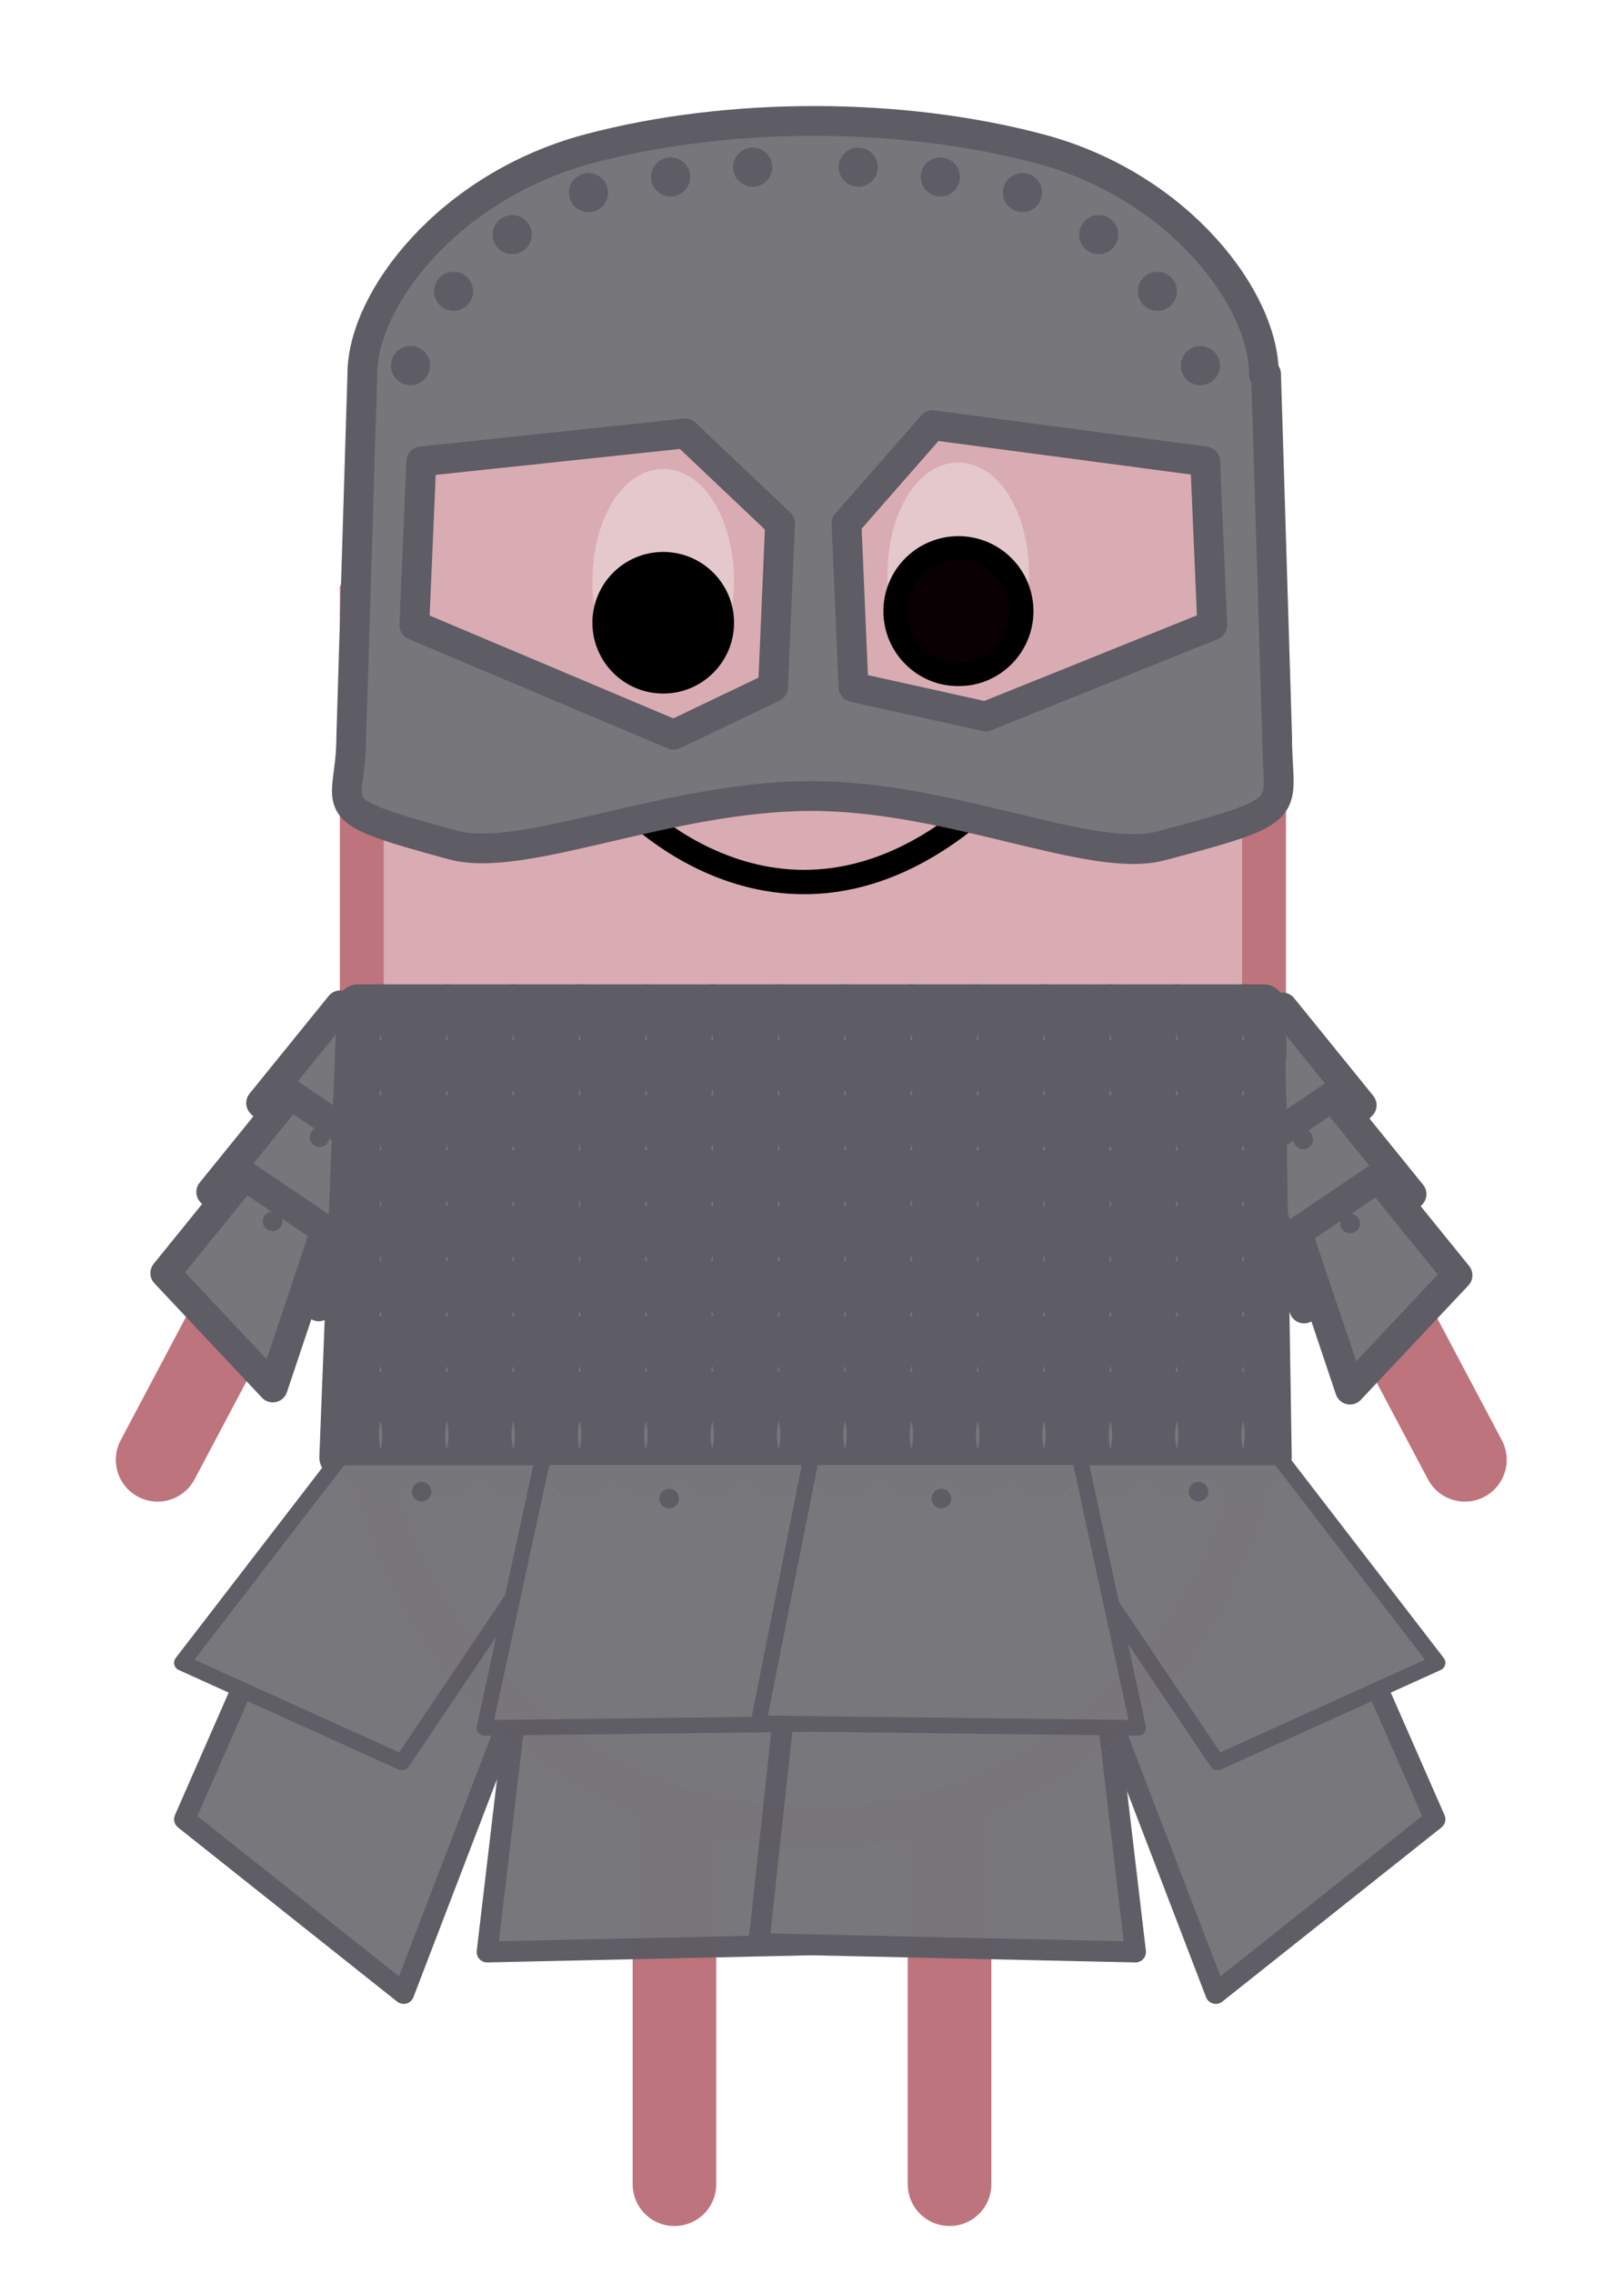 <?xml version="1.0" encoding="UTF-8" standalone="no"?>
<svg
   xmlns:dc="http://purl.org/dc/elements/1.1/"
   xmlns:cc="http://creativecommons.org/ns#"
   xmlns:rdf="http://www.w3.org/1999/02/22-rdf-syntax-ns#"
   xmlns:svg="http://www.w3.org/2000/svg"
   xmlns="http://www.w3.org/2000/svg"
   xmlns:sodipodi="http://sodipodi.sourceforge.net/DTD/sodipodi-0.dtd"
   xmlns:inkscape="http://www.inkscape.org/namespaces/inkscape"
   inkscape:export-ydpi="300"
   inkscape:export-xdpi="300"
   inkscape:export-filename="C:\Users\johan\Bohne.png"
   sodipodi:docname="original.svg"
   inkscape:version="1.0 (4035a4fb49, 2020-05-01)"
   id="svg8"
   version="1.1"
   viewBox="0 0 77.707 108.77"
   height="411.1"
   width="293.694">
  <defs
     id="defs2">
    <inkscape:path-effect
       effect="simplify"
       id="path-effect904"
       is_visible="true"
       lpeversion="1"
       steps="1"
       threshold="0.001"
       smooth_angles="360"
       helper_size="0"
       simplify_individual_paths="false"
       simplify_just_coalesce="false" />
    <inkscape:path-effect
       effect="simplify"
       id="path-effect900"
       is_visible="true"
       lpeversion="1"
       steps="1"
       threshold="0.001"
       smooth_angles="360"
       helper_size="0"
       simplify_individual_paths="false"
       simplify_just_coalesce="false" />
    <pattern
       patternUnits="userSpaceOnUse"
       width="28.058"
       height="34.499"
       patternTransform="translate(-176.77,201.532)"
       id="pattern3137">
      <g
         style="fill:none;fill-opacity:1"
         id="g3096"
         transform="matrix(3.78,0,0,3.78,176.77,-201.532)">
        <ellipse
           style="fill:none;fill-opacity:1;fill-rule:nonzero;stroke:#5e5c64;stroke-width:0.371;stroke-linecap:round;stroke-linejoin:round;stroke-miterlimit:4;stroke-dasharray:none;paint-order:stroke fill markers"
           id="path3024"
           cx="-45.837"
           cy="55.058"
           rx="0.748"
           ry="1.551" />
        <ellipse
           ry="1.551"
           rx="0.748"
           cy="55.058"
           cx="-43.985"
           id="ellipse3026"
           style="fill:none;fill-opacity:1;fill-rule:nonzero;stroke:#5e5c64;stroke-width:0.371;stroke-linecap:round;stroke-linejoin:round;stroke-miterlimit:4;stroke-dasharray:none;paint-order:stroke fill markers" />
        <ellipse
           style="fill:none;fill-opacity:1;fill-rule:nonzero;stroke:#5e5c64;stroke-width:0.371;stroke-linecap:round;stroke-linejoin:round;stroke-miterlimit:4;stroke-dasharray:none;paint-order:stroke fill markers"
           id="ellipse3028"
           cx="-43.985"
           cy="55.058"
           rx="0.748"
           ry="1.551" />
        <ellipse
           ry="1.551"
           rx="0.748"
           cy="55.058"
           cx="-42.133"
           id="ellipse3030"
           style="fill:none;fill-opacity:1;fill-rule:nonzero;stroke:#5e5c64;stroke-width:0.371;stroke-linecap:round;stroke-linejoin:round;stroke-miterlimit:4;stroke-dasharray:none;paint-order:stroke fill markers" />
        <ellipse
           style="fill:none;fill-opacity:1;fill-rule:nonzero;stroke:#5e5c64;stroke-width:0.371;stroke-linecap:round;stroke-linejoin:round;stroke-miterlimit:4;stroke-dasharray:none;paint-order:stroke fill markers"
           id="ellipse3032"
           cx="-40.28"
           cy="55.058"
           rx="0.748"
           ry="1.551" />
        <ellipse
           ry="1.551"
           rx="0.748"
           cy="55.058"
           cx="-40.28"
           id="ellipse3034"
           style="fill:none;fill-opacity:1;fill-rule:nonzero;stroke:#5e5c64;stroke-width:0.371;stroke-linecap:round;stroke-linejoin:round;stroke-miterlimit:4;stroke-dasharray:none;paint-order:stroke fill markers" />
        <ellipse
           ry="1.551"
           rx="0.748"
           cy="56.91"
           cx="-45.837"
           id="ellipse3036"
           style="fill:none;fill-opacity:1;fill-rule:nonzero;stroke:#5e5c64;stroke-width:0.371;stroke-linecap:round;stroke-linejoin:round;stroke-miterlimit:4;stroke-dasharray:none;paint-order:stroke fill markers" />
        <ellipse
           style="fill:none;fill-opacity:1;fill-rule:nonzero;stroke:#5e5c64;stroke-width:0.371;stroke-linecap:round;stroke-linejoin:round;stroke-miterlimit:4;stroke-dasharray:none;paint-order:stroke fill markers"
           id="ellipse3038"
           cx="-43.985"
           cy="56.91"
           rx="0.748"
           ry="1.551" />
        <ellipse
           ry="1.551"
           rx="0.748"
           cy="56.91"
           cx="-43.985"
           id="ellipse3040"
           style="fill:none;fill-opacity:1;fill-rule:nonzero;stroke:#5e5c64;stroke-width:0.371;stroke-linecap:round;stroke-linejoin:round;stroke-miterlimit:4;stroke-dasharray:none;paint-order:stroke fill markers" />
        <ellipse
           style="fill:none;fill-opacity:1;fill-rule:nonzero;stroke:#5e5c64;stroke-width:0.371;stroke-linecap:round;stroke-linejoin:round;stroke-miterlimit:4;stroke-dasharray:none;paint-order:stroke fill markers"
           id="ellipse3042"
           cx="-42.133"
           cy="56.91"
           rx="0.748"
           ry="1.551" />
        <ellipse
           ry="1.551"
           rx="0.748"
           cy="56.91"
           cx="-40.28"
           id="ellipse3044"
           style="fill:none;fill-opacity:1;fill-rule:nonzero;stroke:#5e5c64;stroke-width:0.371;stroke-linecap:round;stroke-linejoin:round;stroke-miterlimit:4;stroke-dasharray:none;paint-order:stroke fill markers" />
        <ellipse
           style="fill:none;fill-opacity:1;fill-rule:nonzero;stroke:#5e5c64;stroke-width:0.371;stroke-linecap:round;stroke-linejoin:round;stroke-miterlimit:4;stroke-dasharray:none;paint-order:stroke fill markers"
           id="ellipse3046"
           cx="-40.28"
           cy="56.91"
           rx="0.748"
           ry="1.551" />
        <ellipse
           style="fill:none;fill-opacity:1;fill-rule:nonzero;stroke:#5e5c64;stroke-width:0.371;stroke-linecap:round;stroke-linejoin:round;stroke-miterlimit:4;stroke-dasharray:none;paint-order:stroke fill markers"
           id="ellipse3048"
           cx="-45.837"
           cy="58.795"
           rx="0.748"
           ry="1.551" />
        <ellipse
           ry="1.551"
           rx="0.748"
           cy="58.795"
           cx="-43.985"
           id="ellipse3050"
           style="fill:none;fill-opacity:1;fill-rule:nonzero;stroke:#5e5c64;stroke-width:0.371;stroke-linecap:round;stroke-linejoin:round;stroke-miterlimit:4;stroke-dasharray:none;paint-order:stroke fill markers" />
        <ellipse
           style="fill:none;fill-opacity:1;fill-rule:nonzero;stroke:#5e5c64;stroke-width:0.371;stroke-linecap:round;stroke-linejoin:round;stroke-miterlimit:4;stroke-dasharray:none;paint-order:stroke fill markers"
           id="ellipse3052"
           cx="-43.985"
           cy="58.795"
           rx="0.748"
           ry="1.551" />
        <ellipse
           ry="1.551"
           rx="0.748"
           cy="58.795"
           cx="-42.133"
           id="ellipse3054"
           style="fill:none;fill-opacity:1;fill-rule:nonzero;stroke:#5e5c64;stroke-width:0.371;stroke-linecap:round;stroke-linejoin:round;stroke-miterlimit:4;stroke-dasharray:none;paint-order:stroke fill markers" />
        <ellipse
           style="fill:none;fill-opacity:1;fill-rule:nonzero;stroke:#5e5c64;stroke-width:0.371;stroke-linecap:round;stroke-linejoin:round;stroke-miterlimit:4;stroke-dasharray:none;paint-order:stroke fill markers"
           id="ellipse3056"
           cx="-40.28"
           cy="58.795"
           rx="0.748"
           ry="1.551" />
        <ellipse
           ry="1.551"
           rx="0.748"
           cy="58.795"
           cx="-40.28"
           id="ellipse3058"
           style="fill:none;fill-opacity:1;fill-rule:nonzero;stroke:#5e5c64;stroke-width:0.371;stroke-linecap:round;stroke-linejoin:round;stroke-miterlimit:4;stroke-dasharray:none;paint-order:stroke fill markers" />
        <ellipse
           ry="1.551"
           rx="0.748"
           cy="60.714"
           cx="-45.837"
           id="ellipse3060"
           style="fill:none;fill-opacity:1;fill-rule:nonzero;stroke:#5e5c64;stroke-width:0.371;stroke-linecap:round;stroke-linejoin:round;stroke-miterlimit:4;stroke-dasharray:none;paint-order:stroke fill markers" />
        <ellipse
           style="fill:none;fill-opacity:1;fill-rule:nonzero;stroke:#5e5c64;stroke-width:0.371;stroke-linecap:round;stroke-linejoin:round;stroke-miterlimit:4;stroke-dasharray:none;paint-order:stroke fill markers"
           id="ellipse3062"
           cx="-43.985"
           cy="60.714"
           rx="0.748"
           ry="1.551" />
        <ellipse
           ry="1.551"
           rx="0.748"
           cy="60.714"
           cx="-43.985"
           id="ellipse3064"
           style="fill:none;fill-opacity:1;fill-rule:nonzero;stroke:#5e5c64;stroke-width:0.371;stroke-linecap:round;stroke-linejoin:round;stroke-miterlimit:4;stroke-dasharray:none;paint-order:stroke fill markers" />
        <ellipse
           style="fill:none;fill-opacity:1;fill-rule:nonzero;stroke:#5e5c64;stroke-width:0.371;stroke-linecap:round;stroke-linejoin:round;stroke-miterlimit:4;stroke-dasharray:none;paint-order:stroke fill markers"
           id="ellipse3066"
           cx="-42.133"
           cy="60.714"
           rx="0.748"
           ry="1.551" />
        <ellipse
           ry="1.551"
           rx="0.748"
           cy="60.714"
           cx="-40.28"
           id="ellipse3068"
           style="fill:none;fill-opacity:1;fill-rule:nonzero;stroke:#5e5c64;stroke-width:0.371;stroke-linecap:round;stroke-linejoin:round;stroke-miterlimit:4;stroke-dasharray:none;paint-order:stroke fill markers" />
        <ellipse
           style="fill:none;fill-opacity:1;fill-rule:nonzero;stroke:#5e5c64;stroke-width:0.371;stroke-linecap:round;stroke-linejoin:round;stroke-miterlimit:4;stroke-dasharray:none;paint-order:stroke fill markers"
           id="ellipse3070"
           cx="-40.28"
           cy="60.714"
           rx="0.748"
           ry="1.551" />
      </g>
    </pattern>
  </defs>
  <sodipodi:namedview
     inkscape:snap-object-midpoints="true"
     units="px"
     fit-margin-bottom="20"
     fit-margin-right="20"
     fit-margin-left="20"
     fit-margin-top="20"
     lock-margins="false"
     inkscape:window-maximized="1"
     inkscape:window-y="-8"
     inkscape:window-x="-8"
     inkscape:window-height="1017"
     inkscape:window-width="1920"
     inkscape:snap-nodes="true"
     inkscape:object-paths="false"
     inkscape:snap-smooth-nodes="false"
     showgrid="false"
     inkscape:document-rotation="0"
     inkscape:current-layer="layer2"
     inkscape:document-units="mm"
     inkscape:cy="218.47019"
     inkscape:cx="116.60455"
     inkscape:zoom="2"
     inkscape:pageshadow="2"
     inkscape:pageopacity="0.0"
     borderopacity="1.0"
     bordercolor="#666666"
     pagecolor="#ffffff"
     id="base"
     showguides="true"
     inkscape:guide-bbox="true">
    <sodipodi:guide
       position="7.541,38.92"
       orientation="0,-1"
       id="guide899" />
    <sodipodi:guide
       id="guide881"
       orientation="1,0"
       position="38.82,102.43" />
  </sodipodi:namedview>
  <g
     sodipodi:insensitive="true"
     transform="translate(-38.136,-44.878)"
     style="display:inline"
     id="layer1"
     inkscape:groupmode="layer"
     inkscape:label="Body">
    <path
       style="fill:none;stroke:#be747c;stroke-width:4;stroke-linecap:round;stroke-linejoin:miter;stroke-miterlimit:4;stroke-dasharray:none;stroke-opacity:1"
       d="m 70.408,131.121 v 18.268"
       id="path903" />
    <path
       id="path905"
       d="m 83.571,131.121 v 18.268"
       style="fill:none;stroke:#be747c;stroke-width:4;stroke-linecap:round;stroke-linejoin:miter;stroke-miterlimit:4;stroke-dasharray:none;stroke-opacity:1" />
    <path
       transform="translate(-1.2708333e-6)"
       sodipodi:nodetypes="ccc"
       id="path72"
       d="m 55.976,95.281 -5.149,9.723 -5.149,9.723"
       style="display:inline;fill:#ff9955;stroke:#be747c;stroke-width:4;stroke-linecap:round;stroke-linejoin:miter;stroke-miterlimit:4;stroke-dasharray:none;stroke-opacity:1" />
    <path
       style="display:inline;fill:#be747c;stroke:#be747c;stroke-width:4;stroke-linecap:round;stroke-linejoin:miter;stroke-miterlimit:4;stroke-dasharray:none;stroke-opacity:1"
       d="m 97.932,95.281 5.149,9.723 5.149,9.723"
       id="path897"
       sodipodi:nodetypes="ccc"
       transform="translate(-1.2708333e-6)" />
    <path
       sodipodi:nodetypes="cccssccccc"
       id="path1031"
       style="fill:#d8acb2;stroke:#be747c;stroke-width:2.099;stroke-linecap:round;stroke-linejoin:bevel;stroke-miterlimit:4;stroke-dasharray:none;stroke-opacity:1"
       d="m 87.772,54.094 c 6.71,3.867 10.848,11.046 10.848,18.819 v 37.725 c 1.26e-4,7.705 -4.067,14.832 -10.684,18.724 -6.676,3.926 -14.932,3.962 -21.641,0.095 -6.71,-3.867 -10.848,-11.046 -10.848,-18.819 V 72.912 h 0.108 C 55.532,65.229 59.555,58.107 66.131,54.189 72.807,50.263 81.063,50.227 87.772,54.094 Z" />
    <path
       id="path1061"
       style="fill:#e5c8cb;fill-opacity:1;stroke:none;stroke-width:0.335;stroke-linecap:round;stroke-linejoin:bevel;stroke-miterlimit:4;stroke-dasharray:none;stroke-opacity:1"
       d="m 68.584,59.1 c -4.216,2.213 -4.137,5.204 -6.849,5.069 -2.436,-0.121 -0.148,-4.19 3.137,-6.4 3.442,-2.315 6.368,-3.649 8.551,-3.052 2.817,0.771 -3.336,3.593 -4.838,4.382 z"
       sodipodi:nodetypes="sssss" />
  </g>
  <g
     sodipodi:insensitive="true"
     style="display:inline"
     inkscape:label="Gesicht"
     id="layer4"
     inkscape:groupmode="layer">
    <g
       id="g1049"
       transform="translate(-41.279,-41.35)"
       style="display:inline">
      <path
         id="path1033"
         d="m 71.048,79.603 c 0,0 7.724,8.706 17.27,0.27"
         style="fill:none;stroke:#000000;stroke-width:1.165;stroke-linecap:round;stroke-linejoin:miter;stroke-miterlimit:4;stroke-dasharray:none;stroke-opacity:1" />
      <g
         id="g1047">
        <g
           id="g1039">
          <ellipse
             ry="4.644"
             rx="2.659"
             style="fill:#e5c8cb;fill-opacity:1;stroke:#e5c8cb;stroke-width:1.459;stroke-linecap:round;stroke-linejoin:bevel;stroke-miterlimit:4;stroke-dasharray:none;stroke-opacity:1"
             id="ellipse1035"
             cx="73.014"
             cy="69.163" />
          <circle
             r="2.806"
             cy="71.147"
             cx="73.014"
             id="circle1037"
             style="fill:#000000;fill-opacity:1;stroke:#000000;stroke-width:1.165;stroke-linecap:round;stroke-linejoin:bevel;stroke-miterlimit:4;stroke-dasharray:none;stroke-opacity:1" />
        </g>
        <g
           id="g1045">
          <ellipse
             cy="68.854"
             cx="87.131"
             id="ellipse1041"
             style="fill:#e5c8cb;fill-opacity:1;stroke:#e5c8cb;stroke-width:1.459;stroke-linecap:round;stroke-linejoin:bevel;stroke-miterlimit:4;stroke-dasharray:none;stroke-opacity:1"
             rx="2.659"
             ry="4.644" />
          <circle
             r="3.007"
             cy="70.593"
             cx="87.139"
             id="circle1043"
             style="fill:#0a0003;fill-opacity:1;stroke:#000000;stroke-width:1.165;stroke-linecap:round;stroke-linejoin:bevel;stroke-miterlimit:4;stroke-dasharray:none;stroke-opacity:1" />
        </g>
      </g>
    </g>
  </g>
  <g
     style="display:inline"
     inkscape:groupmode="layer"
     id="layer6"
     inkscape:label="Hat">
    <g
       id="g972">
      <g
         id="g3733">
        <path
           transform="scale(0.265)"
           id="path883"
           style="fill:#77767b;stroke:#5e5c64;stroke-width:5.378;stroke-linecap:round;stroke-linejoin:round;stroke-miterlimit:4;stroke-dasharray:none;stroke-opacity:1"
           d="m 147.371,21.836 c -14.125,-0.029 -28.265,1.636 -40.945,4.994 -25.359,6.717 -41,27.187 -41,40.689 l -2,65.529 c -4.76e-4,13.385 -6.631,12.766 18.381,19.525 12.754,3.447 38.788,-8.832 64.693,-8.841 25.342,-0.008 50.561,12.328 63.102,9.007 25.36,-6.717 21,-6.187 21,-19.689 l -2,-65.531 h -0.408 c 0.085,-13.346 -15.12,-33.718 -39.975,-40.525 -12.616,-3.41 -26.723,-5.13 -40.848,-5.158 z m -71.293,61.475 47.637,-5.055 17.133,16.239 -1.268,29.582 -17.935,8.585 -46.832,-19.771 z m 141.537,0 1.268,29.58 -40.906,16.474 -23.863,-5.288 -1.266,-29.582 15.527,-17.721 z"
           sodipodi:nodetypes="ssccsscccccscccccccccccccc" />
        <g
           id="g954">
          <g
             id="g924">
            <circle
               style="fill:#5e5c64;stroke:none;stroke-width:1.423;stroke-linecap:round;stroke-linejoin:round;stroke-miterlimit:4;stroke-dasharray:none;paint-order:stroke fill markers"
               id="path906"
               cx="19.644"
               cy="17.493"
               r="0.935" />
            <circle
               r="0.935"
               cy="13.938"
               cx="21.702"
               id="circle908"
               style="fill:#5e5c64;stroke:none;stroke-width:1.423;stroke-linecap:round;stroke-linejoin:round;stroke-miterlimit:4;stroke-dasharray:none;paint-order:stroke fill markers" />
            <circle
               style="fill:#5e5c64;stroke:none;stroke-width:1.423;stroke-linecap:round;stroke-linejoin:round;stroke-miterlimit:4;stroke-dasharray:none;paint-order:stroke fill markers"
               id="circle910"
               cx="24.509"
               cy="11.225"
               r="0.935" />
            <circle
               r="0.935"
               cy="9.215"
               cx="28.158"
               id="circle912"
               style="fill:#5e5c64;stroke:none;stroke-width:1.423;stroke-linecap:round;stroke-linejoin:round;stroke-miterlimit:4;stroke-dasharray:none;paint-order:stroke fill markers" />
            <circle
               style="fill:#5e5c64;stroke:none;stroke-width:1.423;stroke-linecap:round;stroke-linejoin:round;stroke-miterlimit:4;stroke-dasharray:none;paint-order:stroke fill markers"
               id="circle914"
               cx="32.087"
               cy="8.467"
               r="0.935" />
            <circle
               r="0.935"
               cy="7.999"
               cx="36.016"
               id="circle916"
               style="fill:#5e5c64;stroke:none;stroke-width:1.423;stroke-linecap:round;stroke-linejoin:round;stroke-miterlimit:4;stroke-dasharray:none;paint-order:stroke fill markers" />
          </g>
          <g
             transform="matrix(-1,0,0,1,77.082,0)"
             id="g938">
            <circle
               r="0.935"
               cy="17.493"
               cx="19.644"
               id="circle926"
               style="fill:#5e5c64;stroke:none;stroke-width:1.423;stroke-linecap:round;stroke-linejoin:round;stroke-miterlimit:4;stroke-dasharray:none;paint-order:stroke fill markers" />
            <circle
               style="fill:#5e5c64;stroke:none;stroke-width:1.423;stroke-linecap:round;stroke-linejoin:round;stroke-miterlimit:4;stroke-dasharray:none;paint-order:stroke fill markers"
               id="circle928"
               cx="21.702"
               cy="13.938"
               r="0.935" />
            <circle
               r="0.935"
               cy="11.225"
               cx="24.509"
               id="circle930"
               style="fill:#5e5c64;stroke:none;stroke-width:1.423;stroke-linecap:round;stroke-linejoin:round;stroke-miterlimit:4;stroke-dasharray:none;paint-order:stroke fill markers" />
            <circle
               style="fill:#5e5c64;stroke:none;stroke-width:1.423;stroke-linecap:round;stroke-linejoin:round;stroke-miterlimit:4;stroke-dasharray:none;paint-order:stroke fill markers"
               id="circle932"
               cx="28.158"
               cy="9.215"
               r="0.935" />
            <circle
               r="0.935"
               cy="8.467"
               cx="32.087"
               id="circle934"
               style="fill:#5e5c64;stroke:none;stroke-width:1.423;stroke-linecap:round;stroke-linejoin:round;stroke-miterlimit:4;stroke-dasharray:none;paint-order:stroke fill markers" />
            <circle
               style="fill:#5e5c64;stroke:none;stroke-width:1.423;stroke-linecap:round;stroke-linejoin:round;stroke-miterlimit:4;stroke-dasharray:none;paint-order:stroke fill markers"
               id="circle936"
               cx="36.016"
               cy="7.999"
               r="0.935" />
          </g>
        </g>
      </g>
    </g>
  </g>
  <g
     transform="translate(-38.136,-44.878)"
     style="display:inline"
     inkscape:label="Shirt"
     id="layer2"
     inkscape:groupmode="layer">
    <g
       transform="translate(38.046,44.757)"
       id="g3715">
      <g
         id="g1006">
        <path
           id="rect974"
           style="fill:#77767b;stroke:#5e5c64;stroke-width:1.423;stroke-linecap:round;stroke-linejoin:round;stroke-miterlimit:4;stroke-dasharray:none;paint-order:stroke fill markers"
           d="m 12.582,52.899 3.789,-4.677 3.882,2.619 -2.526,7.53 z"
           sodipodi:nodetypes="ccccc" />
        <path
           sodipodi:nodetypes="ccccc"
           d="m 10.196,57.156 3.789,-4.677 3.882,2.619 -2.526,7.53 z"
           style="fill:#77767b;stroke:#5e5c64;stroke-width:1.423;stroke-linecap:round;stroke-linejoin:round;stroke-miterlimit:4;stroke-dasharray:none;paint-order:stroke fill markers"
           id="path977" />
        <path
           id="path979"
           style="fill:#77767b;stroke:#5e5c64;stroke-width:1.423;stroke-linecap:round;stroke-linejoin:round;stroke-miterlimit:4;stroke-dasharray:none;paint-order:stroke fill markers"
           d="m 7.998,61.038 3.789,-4.677 3.882,2.619 -2.526,7.53 z"
           sodipodi:nodetypes="ccccc" />
        <circle
           r="0.468"
           cy="58.56"
           cx="13.134"
           id="circle908-8"
           style="fill:#5e5c64;stroke:none;stroke-width:0.712;stroke-linecap:round;stroke-linejoin:round;stroke-miterlimit:4;stroke-dasharray:none;paint-order:stroke fill markers" />
        <circle
           style="fill:#5e5c64;stroke:none;stroke-width:0.712;stroke-linecap:round;stroke-linejoin:round;stroke-miterlimit:4;stroke-dasharray:none;paint-order:stroke fill markers"
           id="circle996"
           cx="15.379"
           cy="54.537"
           r="0.468" />
        <circle
           r="0.468"
           cy="50.403"
           cx="17.84"
           id="circle998"
           style="fill:#5e5c64;stroke:none;stroke-width:0.712;stroke-linecap:round;stroke-linejoin:round;stroke-miterlimit:4;stroke-dasharray:none;paint-order:stroke fill markers" />
      </g>
      <g
         transform="matrix(-1,0,0,1,77.829,0.102)"
         id="g1020">
        <path
           sodipodi:nodetypes="ccccc"
           d="m 12.582,52.899 3.789,-4.677 3.882,2.619 -2.526,7.53 z"
           style="fill:#77767b;stroke:#5e5c64;stroke-width:1.423;stroke-linecap:round;stroke-linejoin:round;stroke-miterlimit:4;stroke-dasharray:none;paint-order:stroke fill markers"
           id="path1008" />
        <path
           id="path1010"
           style="fill:#77767b;stroke:#5e5c64;stroke-width:1.423;stroke-linecap:round;stroke-linejoin:round;stroke-miterlimit:4;stroke-dasharray:none;paint-order:stroke fill markers"
           d="m 10.196,57.156 3.789,-4.677 3.882,2.619 -2.526,7.53 z"
           sodipodi:nodetypes="ccccc" />
        <path
           sodipodi:nodetypes="ccccc"
           d="m 7.998,61.038 3.789,-4.677 3.882,2.619 -2.526,7.53 z"
           style="fill:#77767b;stroke:#5e5c64;stroke-width:1.423;stroke-linecap:round;stroke-linejoin:round;stroke-miterlimit:4;stroke-dasharray:none;paint-order:stroke fill markers"
           id="path1012" />
        <circle
           style="fill:#5e5c64;stroke:none;stroke-width:0.712;stroke-linecap:round;stroke-linejoin:round;stroke-miterlimit:4;stroke-dasharray:none;paint-order:stroke fill markers"
           id="circle1014"
           cx="13.134"
           cy="58.56"
           r="0.468" />
        <circle
           r="0.468"
           cy="54.537"
           cx="15.379"
           id="circle1016"
           style="fill:#5e5c64;stroke:none;stroke-width:0.712;stroke-linecap:round;stroke-linejoin:round;stroke-miterlimit:4;stroke-dasharray:none;paint-order:stroke fill markers" />
        <circle
           style="fill:#5e5c64;stroke:none;stroke-width:0.712;stroke-linecap:round;stroke-linejoin:round;stroke-miterlimit:4;stroke-dasharray:none;paint-order:stroke fill markers"
           id="circle1018"
           cx="17.84"
           cy="50.403"
           r="0.468" />
      </g>
      <path
         sodipodi:nodetypes="ccccc"
         d="m 17.214,48.222 h 43.345 l 0.339,21.628 H 16.37 Z"
         style="fill:#77767b;fill-opacity:1;stroke:#5e5c64;stroke-width:2;stroke-linecap:round;stroke-linejoin:round;stroke-miterlimit:4;stroke-dasharray:none;paint-order:stroke fill markers"
         id="rect1022" />
      <g
         id="g3214">
        <ellipse
           style="fill:#77767b;fill-opacity:1;fill-rule:nonzero;stroke:#5e5c64;stroke-width:2;stroke-linecap:round;stroke-linejoin:miter;stroke-miterlimit:4;stroke-dasharray:none;paint-order:stroke fill markers"
           id="path3170"
           cx="18.297"
           cy="50.272"
           rx="1.084"
           ry="2.05" />
        <ellipse
           ry="2.05"
           rx="1.084"
           cy="50.272"
           cx="21.472"
           id="ellipse3172"
           style="fill:#77767b;fill-opacity:1;fill-rule:nonzero;stroke:#5e5c64;stroke-width:2;stroke-linecap:round;stroke-linejoin:miter;stroke-miterlimit:4;stroke-dasharray:none;paint-order:stroke fill markers" />
        <ellipse
           style="fill:#77767b;fill-opacity:1;fill-rule:nonzero;stroke:#5e5c64;stroke-width:2;stroke-linecap:round;stroke-linejoin:miter;stroke-miterlimit:4;stroke-dasharray:none;paint-order:stroke fill markers"
           id="ellipse3174"
           cx="24.647"
           cy="50.272"
           rx="1.084"
           ry="2.05" />
        <ellipse
           ry="2.05"
           rx="1.084"
           cy="50.272"
           cx="27.822"
           id="ellipse3176"
           style="fill:#77767b;fill-opacity:1;fill-rule:nonzero;stroke:#5e5c64;stroke-width:2;stroke-linecap:round;stroke-linejoin:miter;stroke-miterlimit:4;stroke-dasharray:none;paint-order:stroke fill markers" />
        <ellipse
           style="fill:#77767b;fill-opacity:1;fill-rule:nonzero;stroke:#5e5c64;stroke-width:2;stroke-linecap:round;stroke-linejoin:miter;stroke-miterlimit:4;stroke-dasharray:none;paint-order:stroke fill markers"
           id="ellipse3178"
           cx="30.997"
           cy="50.272"
           rx="1.084"
           ry="2.05" />
        <ellipse
           ry="2.05"
           rx="1.084"
           cy="50.272"
           cx="34.172"
           id="ellipse3180"
           style="fill:#77767b;fill-opacity:1;fill-rule:nonzero;stroke:#5e5c64;stroke-width:2;stroke-linecap:round;stroke-linejoin:miter;stroke-miterlimit:4;stroke-dasharray:none;paint-order:stroke fill markers" />
        <ellipse
           style="fill:#77767b;fill-opacity:1;fill-rule:nonzero;stroke:#5e5c64;stroke-width:2;stroke-linecap:round;stroke-linejoin:miter;stroke-miterlimit:4;stroke-dasharray:none;paint-order:stroke fill markers"
           id="ellipse3182"
           cx="37.347"
           cy="50.272"
           rx="1.084"
           ry="2.05" />
        <ellipse
           ry="2.05"
           rx="1.084"
           cy="50.272"
           cx="40.522"
           id="ellipse3184"
           style="fill:#77767b;fill-opacity:1;fill-rule:nonzero;stroke:#5e5c64;stroke-width:2;stroke-linecap:round;stroke-linejoin:miter;stroke-miterlimit:4;stroke-dasharray:none;paint-order:stroke fill markers" />
        <ellipse
           style="fill:#77767b;fill-opacity:1;fill-rule:nonzero;stroke:#5e5c64;stroke-width:2;stroke-linecap:round;stroke-linejoin:miter;stroke-miterlimit:4;stroke-dasharray:none;paint-order:stroke fill markers"
           id="ellipse3186"
           cx="43.697"
           cy="50.272"
           rx="1.084"
           ry="2.05" />
        <ellipse
           ry="2.05"
           rx="1.084"
           cy="50.272"
           cx="46.872"
           id="ellipse3188"
           style="fill:#77767b;fill-opacity:1;fill-rule:nonzero;stroke:#5e5c64;stroke-width:2;stroke-linecap:round;stroke-linejoin:miter;stroke-miterlimit:4;stroke-dasharray:none;paint-order:stroke fill markers" />
        <ellipse
           style="fill:#77767b;fill-opacity:1;fill-rule:nonzero;stroke:#5e5c64;stroke-width:2;stroke-linecap:round;stroke-linejoin:miter;stroke-miterlimit:4;stroke-dasharray:none;paint-order:stroke fill markers"
           id="ellipse3190"
           cx="50.047"
           cy="50.272"
           rx="1.084"
           ry="2.05" />
        <ellipse
           ry="2.05"
           rx="1.084"
           cy="50.272"
           cx="53.222"
           id="ellipse3192"
           style="fill:#77767b;fill-opacity:1;fill-rule:nonzero;stroke:#5e5c64;stroke-width:2;stroke-linecap:round;stroke-linejoin:miter;stroke-miterlimit:4;stroke-dasharray:none;paint-order:stroke fill markers" />
        <ellipse
           style="fill:#77767b;fill-opacity:1;fill-rule:nonzero;stroke:#5e5c64;stroke-width:2;stroke-linecap:round;stroke-linejoin:miter;stroke-miterlimit:4;stroke-dasharray:none;paint-order:stroke fill markers"
           id="ellipse3194"
           cx="56.397"
           cy="50.272"
           rx="1.084"
           ry="2.05" />
        <ellipse
           ry="2.05"
           rx="1.084"
           cy="50.272"
           cx="59.572"
           id="ellipse3196"
           style="fill:#77767b;fill-opacity:1;fill-rule:nonzero;stroke:#5e5c64;stroke-width:2;stroke-linecap:round;stroke-linejoin:miter;stroke-miterlimit:4;stroke-dasharray:none;paint-order:stroke fill markers" />
      </g>
      <g
         transform="translate(0,2.646)"
         id="g3244">
        <ellipse
           ry="2.05"
           rx="1.084"
           cy="50.272"
           cx="18.297"
           id="ellipse3216"
           style="fill:#77767b;fill-opacity:1;fill-rule:nonzero;stroke:#5e5c64;stroke-width:2;stroke-linecap:round;stroke-linejoin:miter;stroke-miterlimit:4;stroke-dasharray:none;paint-order:stroke fill markers" />
        <ellipse
           style="fill:#77767b;fill-opacity:1;fill-rule:nonzero;stroke:#5e5c64;stroke-width:2;stroke-linecap:round;stroke-linejoin:miter;stroke-miterlimit:4;stroke-dasharray:none;paint-order:stroke fill markers"
           id="ellipse3218"
           cx="21.472"
           cy="50.272"
           rx="1.084"
           ry="2.05" />
        <ellipse
           ry="2.05"
           rx="1.084"
           cy="50.272"
           cx="24.647"
           id="ellipse3220"
           style="fill:#77767b;fill-opacity:1;fill-rule:nonzero;stroke:#5e5c64;stroke-width:2;stroke-linecap:round;stroke-linejoin:miter;stroke-miterlimit:4;stroke-dasharray:none;paint-order:stroke fill markers" />
        <ellipse
           style="fill:#77767b;fill-opacity:1;fill-rule:nonzero;stroke:#5e5c64;stroke-width:2;stroke-linecap:round;stroke-linejoin:miter;stroke-miterlimit:4;stroke-dasharray:none;paint-order:stroke fill markers"
           id="ellipse3222"
           cx="27.822"
           cy="50.272"
           rx="1.084"
           ry="2.05" />
        <ellipse
           ry="2.05"
           rx="1.084"
           cy="50.272"
           cx="30.997"
           id="ellipse3224"
           style="fill:#77767b;fill-opacity:1;fill-rule:nonzero;stroke:#5e5c64;stroke-width:2;stroke-linecap:round;stroke-linejoin:miter;stroke-miterlimit:4;stroke-dasharray:none;paint-order:stroke fill markers" />
        <ellipse
           style="fill:#77767b;fill-opacity:1;fill-rule:nonzero;stroke:#5e5c64;stroke-width:2;stroke-linecap:round;stroke-linejoin:miter;stroke-miterlimit:4;stroke-dasharray:none;paint-order:stroke fill markers"
           id="ellipse3226"
           cx="34.172"
           cy="50.272"
           rx="1.084"
           ry="2.05" />
        <ellipse
           ry="2.05"
           rx="1.084"
           cy="50.272"
           cx="37.347"
           id="ellipse3228"
           style="fill:#77767b;fill-opacity:1;fill-rule:nonzero;stroke:#5e5c64;stroke-width:2;stroke-linecap:round;stroke-linejoin:miter;stroke-miterlimit:4;stroke-dasharray:none;paint-order:stroke fill markers" />
        <ellipse
           style="fill:#77767b;fill-opacity:1;fill-rule:nonzero;stroke:#5e5c64;stroke-width:2;stroke-linecap:round;stroke-linejoin:miter;stroke-miterlimit:4;stroke-dasharray:none;paint-order:stroke fill markers"
           id="ellipse3230"
           cx="40.522"
           cy="50.272"
           rx="1.084"
           ry="2.05" />
        <ellipse
           ry="2.05"
           rx="1.084"
           cy="50.272"
           cx="43.697"
           id="ellipse3232"
           style="fill:#77767b;fill-opacity:1;fill-rule:nonzero;stroke:#5e5c64;stroke-width:2;stroke-linecap:round;stroke-linejoin:miter;stroke-miterlimit:4;stroke-dasharray:none;paint-order:stroke fill markers" />
        <ellipse
           style="fill:#77767b;fill-opacity:1;fill-rule:nonzero;stroke:#5e5c64;stroke-width:2;stroke-linecap:round;stroke-linejoin:miter;stroke-miterlimit:4;stroke-dasharray:none;paint-order:stroke fill markers"
           id="ellipse3234"
           cx="46.872"
           cy="50.272"
           rx="1.084"
           ry="2.05" />
        <ellipse
           ry="2.05"
           rx="1.084"
           cy="50.272"
           cx="50.047"
           id="ellipse3236"
           style="fill:#77767b;fill-opacity:1;fill-rule:nonzero;stroke:#5e5c64;stroke-width:2;stroke-linecap:round;stroke-linejoin:miter;stroke-miterlimit:4;stroke-dasharray:none;paint-order:stroke fill markers" />
        <ellipse
           style="fill:#77767b;fill-opacity:1;fill-rule:nonzero;stroke:#5e5c64;stroke-width:2;stroke-linecap:round;stroke-linejoin:miter;stroke-miterlimit:4;stroke-dasharray:none;paint-order:stroke fill markers"
           id="ellipse3238"
           cx="53.222"
           cy="50.272"
           rx="1.084"
           ry="2.05" />
        <ellipse
           ry="2.05"
           rx="1.084"
           cy="50.272"
           cx="56.397"
           id="ellipse3240"
           style="fill:#77767b;fill-opacity:1;fill-rule:nonzero;stroke:#5e5c64;stroke-width:2;stroke-linecap:round;stroke-linejoin:miter;stroke-miterlimit:4;stroke-dasharray:none;paint-order:stroke fill markers" />
        <ellipse
           style="fill:#77767b;fill-opacity:1;fill-rule:nonzero;stroke:#5e5c64;stroke-width:2;stroke-linecap:round;stroke-linejoin:miter;stroke-miterlimit:4;stroke-dasharray:none;paint-order:stroke fill markers"
           id="ellipse3242"
           cx="59.572"
           cy="50.272"
           rx="1.084"
           ry="2.05" />
      </g>
      <g
         id="g3424"
         transform="translate(0,5.292)">
        <ellipse
           style="fill:#77767b;fill-opacity:1;fill-rule:nonzero;stroke:#5e5c64;stroke-width:2;stroke-linecap:round;stroke-linejoin:miter;stroke-miterlimit:4;stroke-dasharray:none;paint-order:stroke fill markers"
           id="ellipse3396"
           cx="18.297"
           cy="50.272"
           rx="1.084"
           ry="2.05" />
        <ellipse
           ry="2.05"
           rx="1.084"
           cy="50.272"
           cx="21.472"
           id="ellipse3398"
           style="fill:#77767b;fill-opacity:1;fill-rule:nonzero;stroke:#5e5c64;stroke-width:2;stroke-linecap:round;stroke-linejoin:miter;stroke-miterlimit:4;stroke-dasharray:none;paint-order:stroke fill markers" />
        <ellipse
           style="fill:#77767b;fill-opacity:1;fill-rule:nonzero;stroke:#5e5c64;stroke-width:2;stroke-linecap:round;stroke-linejoin:miter;stroke-miterlimit:4;stroke-dasharray:none;paint-order:stroke fill markers"
           id="ellipse3400"
           cx="24.647"
           cy="50.272"
           rx="1.084"
           ry="2.05" />
        <ellipse
           ry="2.05"
           rx="1.084"
           cy="50.272"
           cx="27.822"
           id="ellipse3402"
           style="fill:#77767b;fill-opacity:1;fill-rule:nonzero;stroke:#5e5c64;stroke-width:2;stroke-linecap:round;stroke-linejoin:miter;stroke-miterlimit:4;stroke-dasharray:none;paint-order:stroke fill markers" />
        <ellipse
           style="fill:#77767b;fill-opacity:1;fill-rule:nonzero;stroke:#5e5c64;stroke-width:2;stroke-linecap:round;stroke-linejoin:miter;stroke-miterlimit:4;stroke-dasharray:none;paint-order:stroke fill markers"
           id="ellipse3404"
           cx="30.997"
           cy="50.272"
           rx="1.084"
           ry="2.05" />
        <ellipse
           ry="2.05"
           rx="1.084"
           cy="50.272"
           cx="34.172"
           id="ellipse3406"
           style="fill:#77767b;fill-opacity:1;fill-rule:nonzero;stroke:#5e5c64;stroke-width:2;stroke-linecap:round;stroke-linejoin:miter;stroke-miterlimit:4;stroke-dasharray:none;paint-order:stroke fill markers" />
        <ellipse
           style="fill:#77767b;fill-opacity:1;fill-rule:nonzero;stroke:#5e5c64;stroke-width:2;stroke-linecap:round;stroke-linejoin:miter;stroke-miterlimit:4;stroke-dasharray:none;paint-order:stroke fill markers"
           id="ellipse3408"
           cx="37.347"
           cy="50.272"
           rx="1.084"
           ry="2.05" />
        <ellipse
           ry="2.05"
           rx="1.084"
           cy="50.272"
           cx="40.522"
           id="ellipse3410"
           style="fill:#77767b;fill-opacity:1;fill-rule:nonzero;stroke:#5e5c64;stroke-width:2;stroke-linecap:round;stroke-linejoin:miter;stroke-miterlimit:4;stroke-dasharray:none;paint-order:stroke fill markers" />
        <ellipse
           style="fill:#77767b;fill-opacity:1;fill-rule:nonzero;stroke:#5e5c64;stroke-width:2;stroke-linecap:round;stroke-linejoin:miter;stroke-miterlimit:4;stroke-dasharray:none;paint-order:stroke fill markers"
           id="ellipse3412"
           cx="43.697"
           cy="50.272"
           rx="1.084"
           ry="2.05" />
        <ellipse
           ry="2.05"
           rx="1.084"
           cy="50.272"
           cx="46.872"
           id="ellipse3414"
           style="fill:#77767b;fill-opacity:1;fill-rule:nonzero;stroke:#5e5c64;stroke-width:2;stroke-linecap:round;stroke-linejoin:miter;stroke-miterlimit:4;stroke-dasharray:none;paint-order:stroke fill markers" />
        <ellipse
           style="fill:#77767b;fill-opacity:1;fill-rule:nonzero;stroke:#5e5c64;stroke-width:2;stroke-linecap:round;stroke-linejoin:miter;stroke-miterlimit:4;stroke-dasharray:none;paint-order:stroke fill markers"
           id="ellipse3416"
           cx="50.047"
           cy="50.272"
           rx="1.084"
           ry="2.05" />
        <ellipse
           ry="2.05"
           rx="1.084"
           cy="50.272"
           cx="53.222"
           id="ellipse3418"
           style="fill:#77767b;fill-opacity:1;fill-rule:nonzero;stroke:#5e5c64;stroke-width:2;stroke-linecap:round;stroke-linejoin:miter;stroke-miterlimit:4;stroke-dasharray:none;paint-order:stroke fill markers" />
        <ellipse
           style="fill:#77767b;fill-opacity:1;fill-rule:nonzero;stroke:#5e5c64;stroke-width:2;stroke-linecap:round;stroke-linejoin:miter;stroke-miterlimit:4;stroke-dasharray:none;paint-order:stroke fill markers"
           id="ellipse3420"
           cx="56.397"
           cy="50.272"
           rx="1.084"
           ry="2.05" />
        <ellipse
           ry="2.05"
           rx="1.084"
           cy="50.272"
           cx="59.572"
           id="ellipse3422"
           style="fill:#77767b;fill-opacity:1;fill-rule:nonzero;stroke:#5e5c64;stroke-width:2;stroke-linecap:round;stroke-linejoin:miter;stroke-miterlimit:4;stroke-dasharray:none;paint-order:stroke fill markers" />
      </g>
      <g
         transform="translate(0,7.938)"
         id="g3454">
        <ellipse
           ry="2.05"
           rx="1.084"
           cy="50.272"
           cx="18.297"
           id="ellipse3426"
           style="fill:#77767b;fill-opacity:1;fill-rule:nonzero;stroke:#5e5c64;stroke-width:2;stroke-linecap:round;stroke-linejoin:miter;stroke-miterlimit:4;stroke-dasharray:none;paint-order:stroke fill markers" />
        <ellipse
           style="fill:#77767b;fill-opacity:1;fill-rule:nonzero;stroke:#5e5c64;stroke-width:2;stroke-linecap:round;stroke-linejoin:miter;stroke-miterlimit:4;stroke-dasharray:none;paint-order:stroke fill markers"
           id="ellipse3428"
           cx="21.472"
           cy="50.272"
           rx="1.084"
           ry="2.05" />
        <ellipse
           ry="2.05"
           rx="1.084"
           cy="50.272"
           cx="24.647"
           id="ellipse3430"
           style="fill:#77767b;fill-opacity:1;fill-rule:nonzero;stroke:#5e5c64;stroke-width:2;stroke-linecap:round;stroke-linejoin:miter;stroke-miterlimit:4;stroke-dasharray:none;paint-order:stroke fill markers" />
        <ellipse
           style="fill:#77767b;fill-opacity:1;fill-rule:nonzero;stroke:#5e5c64;stroke-width:2;stroke-linecap:round;stroke-linejoin:miter;stroke-miterlimit:4;stroke-dasharray:none;paint-order:stroke fill markers"
           id="ellipse3432"
           cx="27.822"
           cy="50.272"
           rx="1.084"
           ry="2.05" />
        <ellipse
           ry="2.05"
           rx="1.084"
           cy="50.272"
           cx="30.997"
           id="ellipse3434"
           style="fill:#77767b;fill-opacity:1;fill-rule:nonzero;stroke:#5e5c64;stroke-width:2;stroke-linecap:round;stroke-linejoin:miter;stroke-miterlimit:4;stroke-dasharray:none;paint-order:stroke fill markers" />
        <ellipse
           style="fill:#77767b;fill-opacity:1;fill-rule:nonzero;stroke:#5e5c64;stroke-width:2;stroke-linecap:round;stroke-linejoin:miter;stroke-miterlimit:4;stroke-dasharray:none;paint-order:stroke fill markers"
           id="ellipse3436"
           cx="34.172"
           cy="50.272"
           rx="1.084"
           ry="2.05" />
        <ellipse
           ry="2.05"
           rx="1.084"
           cy="50.272"
           cx="37.347"
           id="ellipse3438"
           style="fill:#77767b;fill-opacity:1;fill-rule:nonzero;stroke:#5e5c64;stroke-width:2;stroke-linecap:round;stroke-linejoin:miter;stroke-miterlimit:4;stroke-dasharray:none;paint-order:stroke fill markers" />
        <ellipse
           style="fill:#77767b;fill-opacity:1;fill-rule:nonzero;stroke:#5e5c64;stroke-width:2;stroke-linecap:round;stroke-linejoin:miter;stroke-miterlimit:4;stroke-dasharray:none;paint-order:stroke fill markers"
           id="ellipse3440"
           cx="40.522"
           cy="50.272"
           rx="1.084"
           ry="2.05" />
        <ellipse
           ry="2.05"
           rx="1.084"
           cy="50.272"
           cx="43.697"
           id="ellipse3442"
           style="fill:#77767b;fill-opacity:1;fill-rule:nonzero;stroke:#5e5c64;stroke-width:2;stroke-linecap:round;stroke-linejoin:miter;stroke-miterlimit:4;stroke-dasharray:none;paint-order:stroke fill markers" />
        <ellipse
           style="fill:#77767b;fill-opacity:1;fill-rule:nonzero;stroke:#5e5c64;stroke-width:2;stroke-linecap:round;stroke-linejoin:miter;stroke-miterlimit:4;stroke-dasharray:none;paint-order:stroke fill markers"
           id="ellipse3444"
           cx="46.872"
           cy="50.272"
           rx="1.084"
           ry="2.05" />
        <ellipse
           ry="2.05"
           rx="1.084"
           cy="50.272"
           cx="50.047"
           id="ellipse3446"
           style="fill:#77767b;fill-opacity:1;fill-rule:nonzero;stroke:#5e5c64;stroke-width:2;stroke-linecap:round;stroke-linejoin:miter;stroke-miterlimit:4;stroke-dasharray:none;paint-order:stroke fill markers" />
        <ellipse
           style="fill:#77767b;fill-opacity:1;fill-rule:nonzero;stroke:#5e5c64;stroke-width:2;stroke-linecap:round;stroke-linejoin:miter;stroke-miterlimit:4;stroke-dasharray:none;paint-order:stroke fill markers"
           id="ellipse3448"
           cx="53.222"
           cy="50.272"
           rx="1.084"
           ry="2.05" />
        <ellipse
           ry="2.05"
           rx="1.084"
           cy="50.272"
           cx="56.397"
           id="ellipse3450"
           style="fill:#77767b;fill-opacity:1;fill-rule:nonzero;stroke:#5e5c64;stroke-width:2;stroke-linecap:round;stroke-linejoin:miter;stroke-miterlimit:4;stroke-dasharray:none;paint-order:stroke fill markers" />
        <ellipse
           style="fill:#77767b;fill-opacity:1;fill-rule:nonzero;stroke:#5e5c64;stroke-width:2;stroke-linecap:round;stroke-linejoin:miter;stroke-miterlimit:4;stroke-dasharray:none;paint-order:stroke fill markers"
           id="ellipse3452"
           cx="59.572"
           cy="50.272"
           rx="1.084"
           ry="2.05" />
      </g>
      <g
         id="g3484"
         transform="translate(0,10.583)">
        <ellipse
           style="fill:#77767b;fill-opacity:1;fill-rule:nonzero;stroke:#5e5c64;stroke-width:2;stroke-linecap:round;stroke-linejoin:miter;stroke-miterlimit:4;stroke-dasharray:none;paint-order:stroke fill markers"
           id="ellipse3456"
           cx="18.297"
           cy="50.272"
           rx="1.084"
           ry="2.05" />
        <ellipse
           ry="2.05"
           rx="1.084"
           cy="50.272"
           cx="21.472"
           id="ellipse3458"
           style="fill:#77767b;fill-opacity:1;fill-rule:nonzero;stroke:#5e5c64;stroke-width:2;stroke-linecap:round;stroke-linejoin:miter;stroke-miterlimit:4;stroke-dasharray:none;paint-order:stroke fill markers" />
        <ellipse
           style="fill:#77767b;fill-opacity:1;fill-rule:nonzero;stroke:#5e5c64;stroke-width:2;stroke-linecap:round;stroke-linejoin:miter;stroke-miterlimit:4;stroke-dasharray:none;paint-order:stroke fill markers"
           id="ellipse3460"
           cx="24.647"
           cy="50.272"
           rx="1.084"
           ry="2.05" />
        <ellipse
           ry="2.05"
           rx="1.084"
           cy="50.272"
           cx="27.822"
           id="ellipse3462"
           style="fill:#77767b;fill-opacity:1;fill-rule:nonzero;stroke:#5e5c64;stroke-width:2;stroke-linecap:round;stroke-linejoin:miter;stroke-miterlimit:4;stroke-dasharray:none;paint-order:stroke fill markers" />
        <ellipse
           style="fill:#77767b;fill-opacity:1;fill-rule:nonzero;stroke:#5e5c64;stroke-width:2;stroke-linecap:round;stroke-linejoin:miter;stroke-miterlimit:4;stroke-dasharray:none;paint-order:stroke fill markers"
           id="ellipse3464"
           cx="30.997"
           cy="50.272"
           rx="1.084"
           ry="2.05" />
        <ellipse
           ry="2.05"
           rx="1.084"
           cy="50.272"
           cx="34.172"
           id="ellipse3466"
           style="fill:#77767b;fill-opacity:1;fill-rule:nonzero;stroke:#5e5c64;stroke-width:2;stroke-linecap:round;stroke-linejoin:miter;stroke-miterlimit:4;stroke-dasharray:none;paint-order:stroke fill markers" />
        <ellipse
           style="fill:#77767b;fill-opacity:1;fill-rule:nonzero;stroke:#5e5c64;stroke-width:2;stroke-linecap:round;stroke-linejoin:miter;stroke-miterlimit:4;stroke-dasharray:none;paint-order:stroke fill markers"
           id="ellipse3468"
           cx="37.347"
           cy="50.272"
           rx="1.084"
           ry="2.05" />
        <ellipse
           ry="2.05"
           rx="1.084"
           cy="50.272"
           cx="40.522"
           id="ellipse3470"
           style="fill:#77767b;fill-opacity:1;fill-rule:nonzero;stroke:#5e5c64;stroke-width:2;stroke-linecap:round;stroke-linejoin:miter;stroke-miterlimit:4;stroke-dasharray:none;paint-order:stroke fill markers" />
        <ellipse
           style="fill:#77767b;fill-opacity:1;fill-rule:nonzero;stroke:#5e5c64;stroke-width:2;stroke-linecap:round;stroke-linejoin:miter;stroke-miterlimit:4;stroke-dasharray:none;paint-order:stroke fill markers"
           id="ellipse3472"
           cx="43.697"
           cy="50.272"
           rx="1.084"
           ry="2.05" />
        <ellipse
           ry="2.05"
           rx="1.084"
           cy="50.272"
           cx="46.872"
           id="ellipse3474"
           style="fill:#77767b;fill-opacity:1;fill-rule:nonzero;stroke:#5e5c64;stroke-width:2;stroke-linecap:round;stroke-linejoin:miter;stroke-miterlimit:4;stroke-dasharray:none;paint-order:stroke fill markers" />
        <ellipse
           style="fill:#77767b;fill-opacity:1;fill-rule:nonzero;stroke:#5e5c64;stroke-width:2;stroke-linecap:round;stroke-linejoin:miter;stroke-miterlimit:4;stroke-dasharray:none;paint-order:stroke fill markers"
           id="ellipse3476"
           cx="50.047"
           cy="50.272"
           rx="1.084"
           ry="2.05" />
        <ellipse
           ry="2.05"
           rx="1.084"
           cy="50.272"
           cx="53.222"
           id="ellipse3478"
           style="fill:#77767b;fill-opacity:1;fill-rule:nonzero;stroke:#5e5c64;stroke-width:2;stroke-linecap:round;stroke-linejoin:miter;stroke-miterlimit:4;stroke-dasharray:none;paint-order:stroke fill markers" />
        <ellipse
           style="fill:#77767b;fill-opacity:1;fill-rule:nonzero;stroke:#5e5c64;stroke-width:2;stroke-linecap:round;stroke-linejoin:miter;stroke-miterlimit:4;stroke-dasharray:none;paint-order:stroke fill markers"
           id="ellipse3480"
           cx="56.397"
           cy="50.272"
           rx="1.084"
           ry="2.05" />
        <ellipse
           ry="2.05"
           rx="1.084"
           cy="50.272"
           cx="59.572"
           id="ellipse3482"
           style="fill:#77767b;fill-opacity:1;fill-rule:nonzero;stroke:#5e5c64;stroke-width:2;stroke-linecap:round;stroke-linejoin:miter;stroke-miterlimit:4;stroke-dasharray:none;paint-order:stroke fill markers" />
      </g>
      <g
         transform="translate(0,13.229)"
         id="g3514">
        <ellipse
           ry="2.05"
           rx="1.084"
           cy="50.272"
           cx="18.297"
           id="ellipse3486"
           style="fill:#77767b;fill-opacity:1;fill-rule:nonzero;stroke:#5e5c64;stroke-width:2;stroke-linecap:round;stroke-linejoin:miter;stroke-miterlimit:4;stroke-dasharray:none;paint-order:stroke fill markers" />
        <ellipse
           style="fill:#77767b;fill-opacity:1;fill-rule:nonzero;stroke:#5e5c64;stroke-width:2;stroke-linecap:round;stroke-linejoin:miter;stroke-miterlimit:4;stroke-dasharray:none;paint-order:stroke fill markers"
           id="ellipse3488"
           cx="21.472"
           cy="50.272"
           rx="1.084"
           ry="2.05" />
        <ellipse
           ry="2.05"
           rx="1.084"
           cy="50.272"
           cx="24.647"
           id="ellipse3490"
           style="fill:#77767b;fill-opacity:1;fill-rule:nonzero;stroke:#5e5c64;stroke-width:2;stroke-linecap:round;stroke-linejoin:miter;stroke-miterlimit:4;stroke-dasharray:none;paint-order:stroke fill markers" />
        <ellipse
           style="fill:#77767b;fill-opacity:1;fill-rule:nonzero;stroke:#5e5c64;stroke-width:2;stroke-linecap:round;stroke-linejoin:miter;stroke-miterlimit:4;stroke-dasharray:none;paint-order:stroke fill markers"
           id="ellipse3492"
           cx="27.822"
           cy="50.272"
           rx="1.084"
           ry="2.05" />
        <ellipse
           ry="2.05"
           rx="1.084"
           cy="50.272"
           cx="30.997"
           id="ellipse3494"
           style="fill:#77767b;fill-opacity:1;fill-rule:nonzero;stroke:#5e5c64;stroke-width:2;stroke-linecap:round;stroke-linejoin:miter;stroke-miterlimit:4;stroke-dasharray:none;paint-order:stroke fill markers" />
        <ellipse
           style="fill:#77767b;fill-opacity:1;fill-rule:nonzero;stroke:#5e5c64;stroke-width:2;stroke-linecap:round;stroke-linejoin:miter;stroke-miterlimit:4;stroke-dasharray:none;paint-order:stroke fill markers"
           id="ellipse3496"
           cx="34.172"
           cy="50.272"
           rx="1.084"
           ry="2.05" />
        <ellipse
           ry="2.05"
           rx="1.084"
           cy="50.272"
           cx="37.347"
           id="ellipse3498"
           style="fill:#77767b;fill-opacity:1;fill-rule:nonzero;stroke:#5e5c64;stroke-width:2;stroke-linecap:round;stroke-linejoin:miter;stroke-miterlimit:4;stroke-dasharray:none;paint-order:stroke fill markers" />
        <ellipse
           style="fill:#77767b;fill-opacity:1;fill-rule:nonzero;stroke:#5e5c64;stroke-width:2;stroke-linecap:round;stroke-linejoin:miter;stroke-miterlimit:4;stroke-dasharray:none;paint-order:stroke fill markers"
           id="ellipse3500"
           cx="40.522"
           cy="50.272"
           rx="1.084"
           ry="2.05" />
        <ellipse
           ry="2.05"
           rx="1.084"
           cy="50.272"
           cx="43.697"
           id="ellipse3502"
           style="fill:#77767b;fill-opacity:1;fill-rule:nonzero;stroke:#5e5c64;stroke-width:2;stroke-linecap:round;stroke-linejoin:miter;stroke-miterlimit:4;stroke-dasharray:none;paint-order:stroke fill markers" />
        <ellipse
           style="fill:#77767b;fill-opacity:1;fill-rule:nonzero;stroke:#5e5c64;stroke-width:2;stroke-linecap:round;stroke-linejoin:miter;stroke-miterlimit:4;stroke-dasharray:none;paint-order:stroke fill markers"
           id="ellipse3504"
           cx="46.872"
           cy="50.272"
           rx="1.084"
           ry="2.05" />
        <ellipse
           ry="2.05"
           rx="1.084"
           cy="50.272"
           cx="50.047"
           id="ellipse3506"
           style="fill:#77767b;fill-opacity:1;fill-rule:nonzero;stroke:#5e5c64;stroke-width:2;stroke-linecap:round;stroke-linejoin:miter;stroke-miterlimit:4;stroke-dasharray:none;paint-order:stroke fill markers" />
        <ellipse
           style="fill:#77767b;fill-opacity:1;fill-rule:nonzero;stroke:#5e5c64;stroke-width:2;stroke-linecap:round;stroke-linejoin:miter;stroke-miterlimit:4;stroke-dasharray:none;paint-order:stroke fill markers"
           id="ellipse3508"
           cx="53.222"
           cy="50.272"
           rx="1.084"
           ry="2.05" />
        <ellipse
           ry="2.05"
           rx="1.084"
           cy="50.272"
           cx="56.397"
           id="ellipse3510"
           style="fill:#77767b;fill-opacity:1;fill-rule:nonzero;stroke:#5e5c64;stroke-width:2;stroke-linecap:round;stroke-linejoin:miter;stroke-miterlimit:4;stroke-dasharray:none;paint-order:stroke fill markers" />
        <ellipse
           style="fill:#77767b;fill-opacity:1;fill-rule:nonzero;stroke:#5e5c64;stroke-width:2;stroke-linecap:round;stroke-linejoin:miter;stroke-miterlimit:4;stroke-dasharray:none;paint-order:stroke fill markers"
           id="ellipse3512"
           cx="59.572"
           cy="50.272"
           rx="1.084"
           ry="2.05" />
      </g>
      <g
         id="g3544"
         transform="translate(0,15.875)">
        <ellipse
           style="fill:#77767b;fill-opacity:1;fill-rule:nonzero;stroke:#5e5c64;stroke-width:2;stroke-linecap:round;stroke-linejoin:miter;stroke-miterlimit:4;stroke-dasharray:none;paint-order:stroke fill markers"
           id="ellipse3516"
           cx="18.297"
           cy="50.272"
           rx="1.084"
           ry="2.05" />
        <ellipse
           ry="2.05"
           rx="1.084"
           cy="50.272"
           cx="21.472"
           id="ellipse3518"
           style="fill:#77767b;fill-opacity:1;fill-rule:nonzero;stroke:#5e5c64;stroke-width:2;stroke-linecap:round;stroke-linejoin:miter;stroke-miterlimit:4;stroke-dasharray:none;paint-order:stroke fill markers" />
        <ellipse
           style="fill:#77767b;fill-opacity:1;fill-rule:nonzero;stroke:#5e5c64;stroke-width:2;stroke-linecap:round;stroke-linejoin:miter;stroke-miterlimit:4;stroke-dasharray:none;paint-order:stroke fill markers"
           id="ellipse3520"
           cx="24.647"
           cy="50.272"
           rx="1.084"
           ry="2.05" />
        <ellipse
           ry="2.05"
           rx="1.084"
           cy="50.272"
           cx="27.822"
           id="ellipse3522"
           style="fill:#77767b;fill-opacity:1;fill-rule:nonzero;stroke:#5e5c64;stroke-width:2;stroke-linecap:round;stroke-linejoin:miter;stroke-miterlimit:4;stroke-dasharray:none;paint-order:stroke fill markers" />
        <ellipse
           style="fill:#77767b;fill-opacity:1;fill-rule:nonzero;stroke:#5e5c64;stroke-width:2;stroke-linecap:round;stroke-linejoin:miter;stroke-miterlimit:4;stroke-dasharray:none;paint-order:stroke fill markers"
           id="ellipse3524"
           cx="30.997"
           cy="50.272"
           rx="1.084"
           ry="2.05" />
        <ellipse
           ry="2.05"
           rx="1.084"
           cy="50.272"
           cx="34.172"
           id="ellipse3526"
           style="fill:#77767b;fill-opacity:1;fill-rule:nonzero;stroke:#5e5c64;stroke-width:2;stroke-linecap:round;stroke-linejoin:miter;stroke-miterlimit:4;stroke-dasharray:none;paint-order:stroke fill markers" />
        <ellipse
           style="fill:#77767b;fill-opacity:1;fill-rule:nonzero;stroke:#5e5c64;stroke-width:2;stroke-linecap:round;stroke-linejoin:miter;stroke-miterlimit:4;stroke-dasharray:none;paint-order:stroke fill markers"
           id="ellipse3528"
           cx="37.347"
           cy="50.272"
           rx="1.084"
           ry="2.05" />
        <ellipse
           ry="2.05"
           rx="1.084"
           cy="50.272"
           cx="40.522"
           id="ellipse3530"
           style="fill:#77767b;fill-opacity:1;fill-rule:nonzero;stroke:#5e5c64;stroke-width:2;stroke-linecap:round;stroke-linejoin:miter;stroke-miterlimit:4;stroke-dasharray:none;paint-order:stroke fill markers" />
        <ellipse
           style="fill:#77767b;fill-opacity:1;fill-rule:nonzero;stroke:#5e5c64;stroke-width:2;stroke-linecap:round;stroke-linejoin:miter;stroke-miterlimit:4;stroke-dasharray:none;paint-order:stroke fill markers"
           id="ellipse3532"
           cx="43.697"
           cy="50.272"
           rx="1.084"
           ry="2.05" />
        <ellipse
           ry="2.05"
           rx="1.084"
           cy="50.272"
           cx="46.872"
           id="ellipse3534"
           style="fill:#77767b;fill-opacity:1;fill-rule:nonzero;stroke:#5e5c64;stroke-width:2;stroke-linecap:round;stroke-linejoin:miter;stroke-miterlimit:4;stroke-dasharray:none;paint-order:stroke fill markers" />
        <ellipse
           style="fill:#77767b;fill-opacity:1;fill-rule:nonzero;stroke:#5e5c64;stroke-width:2;stroke-linecap:round;stroke-linejoin:miter;stroke-miterlimit:4;stroke-dasharray:none;paint-order:stroke fill markers"
           id="ellipse3536"
           cx="50.047"
           cy="50.272"
           rx="1.084"
           ry="2.05" />
        <ellipse
           ry="2.05"
           rx="1.084"
           cy="50.272"
           cx="53.222"
           id="ellipse3538"
           style="fill:#77767b;fill-opacity:1;fill-rule:nonzero;stroke:#5e5c64;stroke-width:2;stroke-linecap:round;stroke-linejoin:miter;stroke-miterlimit:4;stroke-dasharray:none;paint-order:stroke fill markers" />
        <ellipse
           style="fill:#77767b;fill-opacity:1;fill-rule:nonzero;stroke:#5e5c64;stroke-width:2;stroke-linecap:round;stroke-linejoin:miter;stroke-miterlimit:4;stroke-dasharray:none;paint-order:stroke fill markers"
           id="ellipse3540"
           cx="56.397"
           cy="50.272"
           rx="1.084"
           ry="2.05" />
        <ellipse
           ry="2.05"
           rx="1.084"
           cy="50.272"
           cx="59.572"
           id="ellipse3542"
           style="fill:#77767b;fill-opacity:1;fill-rule:nonzero;stroke:#5e5c64;stroke-width:2;stroke-linecap:round;stroke-linejoin:miter;stroke-miterlimit:4;stroke-dasharray:none;paint-order:stroke fill markers" />
      </g>
      <g
         transform="translate(0,18.521)"
         id="g3574">
        <ellipse
           ry="2.05"
           rx="1.084"
           cy="50.272"
           cx="18.297"
           id="ellipse3546"
           style="fill:#77767b;fill-opacity:1;fill-rule:nonzero;stroke:#5e5c64;stroke-width:2;stroke-linecap:round;stroke-linejoin:miter;stroke-miterlimit:4;stroke-dasharray:none;paint-order:stroke fill markers" />
        <ellipse
           style="fill:#77767b;fill-opacity:1;fill-rule:nonzero;stroke:#5e5c64;stroke-width:2;stroke-linecap:round;stroke-linejoin:miter;stroke-miterlimit:4;stroke-dasharray:none;paint-order:stroke fill markers"
           id="ellipse3548"
           cx="21.472"
           cy="50.272"
           rx="1.084"
           ry="2.05" />
        <ellipse
           ry="2.05"
           rx="1.084"
           cy="50.272"
           cx="24.647"
           id="ellipse3550"
           style="fill:#77767b;fill-opacity:1;fill-rule:nonzero;stroke:#5e5c64;stroke-width:2;stroke-linecap:round;stroke-linejoin:miter;stroke-miterlimit:4;stroke-dasharray:none;paint-order:stroke fill markers" />
        <ellipse
           style="fill:#77767b;fill-opacity:1;fill-rule:nonzero;stroke:#5e5c64;stroke-width:2;stroke-linecap:round;stroke-linejoin:miter;stroke-miterlimit:4;stroke-dasharray:none;paint-order:stroke fill markers"
           id="ellipse3552"
           cx="27.822"
           cy="50.272"
           rx="1.084"
           ry="2.05" />
        <ellipse
           ry="2.05"
           rx="1.084"
           cy="50.272"
           cx="30.997"
           id="ellipse3554"
           style="fill:#77767b;fill-opacity:1;fill-rule:nonzero;stroke:#5e5c64;stroke-width:2;stroke-linecap:round;stroke-linejoin:miter;stroke-miterlimit:4;stroke-dasharray:none;paint-order:stroke fill markers" />
        <ellipse
           style="fill:#77767b;fill-opacity:1;fill-rule:nonzero;stroke:#5e5c64;stroke-width:2;stroke-linecap:round;stroke-linejoin:miter;stroke-miterlimit:4;stroke-dasharray:none;paint-order:stroke fill markers"
           id="ellipse3556"
           cx="34.172"
           cy="50.272"
           rx="1.084"
           ry="2.05" />
        <ellipse
           ry="2.05"
           rx="1.084"
           cy="50.272"
           cx="37.347"
           id="ellipse3558"
           style="fill:#77767b;fill-opacity:1;fill-rule:nonzero;stroke:#5e5c64;stroke-width:2;stroke-linecap:round;stroke-linejoin:miter;stroke-miterlimit:4;stroke-dasharray:none;paint-order:stroke fill markers" />
        <ellipse
           style="fill:#77767b;fill-opacity:1;fill-rule:nonzero;stroke:#5e5c64;stroke-width:2;stroke-linecap:round;stroke-linejoin:miter;stroke-miterlimit:4;stroke-dasharray:none;paint-order:stroke fill markers"
           id="ellipse3560"
           cx="40.522"
           cy="50.272"
           rx="1.084"
           ry="2.05" />
        <ellipse
           ry="2.05"
           rx="1.084"
           cy="50.272"
           cx="43.697"
           id="ellipse3562"
           style="fill:#77767b;fill-opacity:1;fill-rule:nonzero;stroke:#5e5c64;stroke-width:2;stroke-linecap:round;stroke-linejoin:miter;stroke-miterlimit:4;stroke-dasharray:none;paint-order:stroke fill markers" />
        <ellipse
           style="fill:#77767b;fill-opacity:1;fill-rule:nonzero;stroke:#5e5c64;stroke-width:2;stroke-linecap:round;stroke-linejoin:miter;stroke-miterlimit:4;stroke-dasharray:none;paint-order:stroke fill markers"
           id="ellipse3564"
           cx="46.872"
           cy="50.272"
           rx="1.084"
           ry="2.05" />
        <ellipse
           ry="2.05"
           rx="1.084"
           cy="50.272"
           cx="50.047"
           id="ellipse3566"
           style="fill:#77767b;fill-opacity:1;fill-rule:nonzero;stroke:#5e5c64;stroke-width:2;stroke-linecap:round;stroke-linejoin:miter;stroke-miterlimit:4;stroke-dasharray:none;paint-order:stroke fill markers" />
        <ellipse
           style="fill:#77767b;fill-opacity:1;fill-rule:nonzero;stroke:#5e5c64;stroke-width:2;stroke-linecap:round;stroke-linejoin:miter;stroke-miterlimit:4;stroke-dasharray:none;paint-order:stroke fill markers"
           id="ellipse3568"
           cx="53.222"
           cy="50.272"
           rx="1.084"
           ry="2.05" />
        <ellipse
           ry="2.05"
           rx="1.084"
           cy="50.272"
           cx="56.397"
           id="ellipse3570"
           style="fill:#77767b;fill-opacity:1;fill-rule:nonzero;stroke:#5e5c64;stroke-width:2;stroke-linecap:round;stroke-linejoin:miter;stroke-miterlimit:4;stroke-dasharray:none;paint-order:stroke fill markers" />
        <ellipse
           style="fill:#77767b;fill-opacity:1;fill-rule:nonzero;stroke:#5e5c64;stroke-width:2;stroke-linecap:round;stroke-linejoin:miter;stroke-miterlimit:4;stroke-dasharray:none;paint-order:stroke fill markers"
           id="ellipse3572"
           cx="59.572"
           cy="50.272"
           rx="1.084"
           ry="2.05" />
      </g>
    </g>
    <g
       id="g3934"
       style="opacity:0.994">
      <path
         sodipodi:nodetypes="ccccc"
         d="m 54.507,114.728 h 12.734 l -9.79,25.532 -10.485,-8.334 z"
         style="fill:#77767b;fill-opacity:0.996;fill-rule:nonzero;stroke:#5e5c64;stroke-width:1;stroke-linecap:round;stroke-linejoin:round;stroke-miterlimit:4;stroke-dasharray:none;paint-order:stroke fill markers"
         id="rect3893" />
      <path
         id="path3896"
         style="fill:#77767b;fill-opacity:1;fill-rule:nonzero;stroke:#5e5c64;stroke-width:1;stroke-linecap:round;stroke-linejoin:round;stroke-miterlimit:4;stroke-dasharray:none;paint-order:stroke fill markers"
         d="M 99.255,114.728 H 86.521 l 9.79,25.532 10.485,-8.334 z"
         sodipodi:nodetypes="ccccc" />
      <path
         id="path3898"
         style="fill:#77767b;fill-opacity:1;fill-rule:nonzero;stroke:#5e5c64;stroke-width:1;stroke-linecap:round;stroke-linejoin:round;stroke-miterlimit:4;stroke-dasharray:none;paint-order:stroke fill markers"
         d="M 64.223,114.728 H 76.957 L 79.47,137.879 61.445,138.276 Z"
         sodipodi:nodetypes="ccccc" />
      <path
         sodipodi:nodetypes="ccccc"
         d="M 89.691,114.728 H 76.957 l -2.514,23.151 18.026,0.397 z"
         style="fill:#77767b;fill-opacity:1;fill-rule:nonzero;stroke:#5e5c64;stroke-width:1;stroke-linecap:round;stroke-linejoin:round;stroke-miterlimit:4;stroke-dasharray:none;paint-order:stroke fill markers"
         id="path3900" />
      <path
         id="path3902"
         style="fill:#77767b;fill-opacity:1;fill-rule:nonzero;stroke:#5e5c64;stroke-width:0.758;stroke-linecap:round;stroke-linejoin:round;stroke-miterlimit:4;stroke-dasharray:none;paint-order:stroke fill markers"
         d="m 54.416,114.607 h 12.785 l -9.829,14.596 -10.527,-4.764 z"
         sodipodi:nodetypes="ccccc" />
      <path
         sodipodi:nodetypes="ccccc"
         d="M 99.346,114.607 H 86.56 l 9.829,14.596 10.527,-4.764 z"
         style="fill:#77767b;fill-opacity:1;fill-rule:nonzero;stroke:#5e5c64;stroke-width:0.758;stroke-linecap:round;stroke-linejoin:round;stroke-miterlimit:4;stroke-dasharray:none;paint-order:stroke fill markers"
         id="path3904" />
      <path
         sodipodi:nodetypes="ccccc"
         d="m 64.118,114.601 h 12.839 l 2.534,12.734 -18.174,0.218 z"
         style="fill:#77767b;fill-opacity:1;fill-rule:nonzero;stroke:#5e5c64;stroke-width:0.745;stroke-linecap:round;stroke-linejoin:round;stroke-miterlimit:4;stroke-dasharray:none;paint-order:stroke fill markers"
         id="path3906" />
      <path
         id="path3908"
         style="fill:#77767b;fill-opacity:1;fill-rule:nonzero;stroke:#5e5c64;stroke-width:0.745;stroke-linecap:round;stroke-linejoin:round;stroke-miterlimit:4;stroke-dasharray:none;paint-order:stroke fill markers"
         d="M 89.795,114.601 H 76.957 l -2.534,12.734 18.174,0.218 z"
         sodipodi:nodetypes="ccccc" />
    </g>
    <circle
       style="display:inline;fill:#5e5c64;stroke:none;stroke-width:0.711;stroke-linecap:round;stroke-linejoin:round;stroke-miterlimit:4;stroke-dasharray:none;paint-order:stroke fill markers"
       id="circle908-8-4"
       cx="58.311"
       cy="116.25"
       r="0.468" />
    <circle
       r="0.468"
       cy="116.58"
       cx="70.151"
       id="circle3951"
       style="display:inline;fill:#5e5c64;stroke:none;stroke-width:0.711;stroke-linecap:round;stroke-linejoin:round;stroke-miterlimit:4;stroke-dasharray:none;paint-order:stroke fill markers" />
    <circle
       style="display:inline;fill:#5e5c64;stroke:none;stroke-width:0.711;stroke-linecap:round;stroke-linejoin:round;stroke-miterlimit:4;stroke-dasharray:none;paint-order:stroke fill markers"
       id="circle3953"
       cx="83.182"
       cy="116.58"
       r="0.468" />
    <circle
       r="0.468"
       cy="116.25"
       cx="95.485"
       id="circle3955"
       style="display:inline;fill:#5e5c64;stroke:none;stroke-width:0.711;stroke-linecap:round;stroke-linejoin:round;stroke-miterlimit:4;stroke-dasharray:none;paint-order:stroke fill markers" />
  </g>
  <g
     style="display:inline"
     transform="translate(-38.136,-44.878)"
     inkscape:label="Hose"
     id="layer3"
     inkscape:groupmode="layer" />
</svg>
